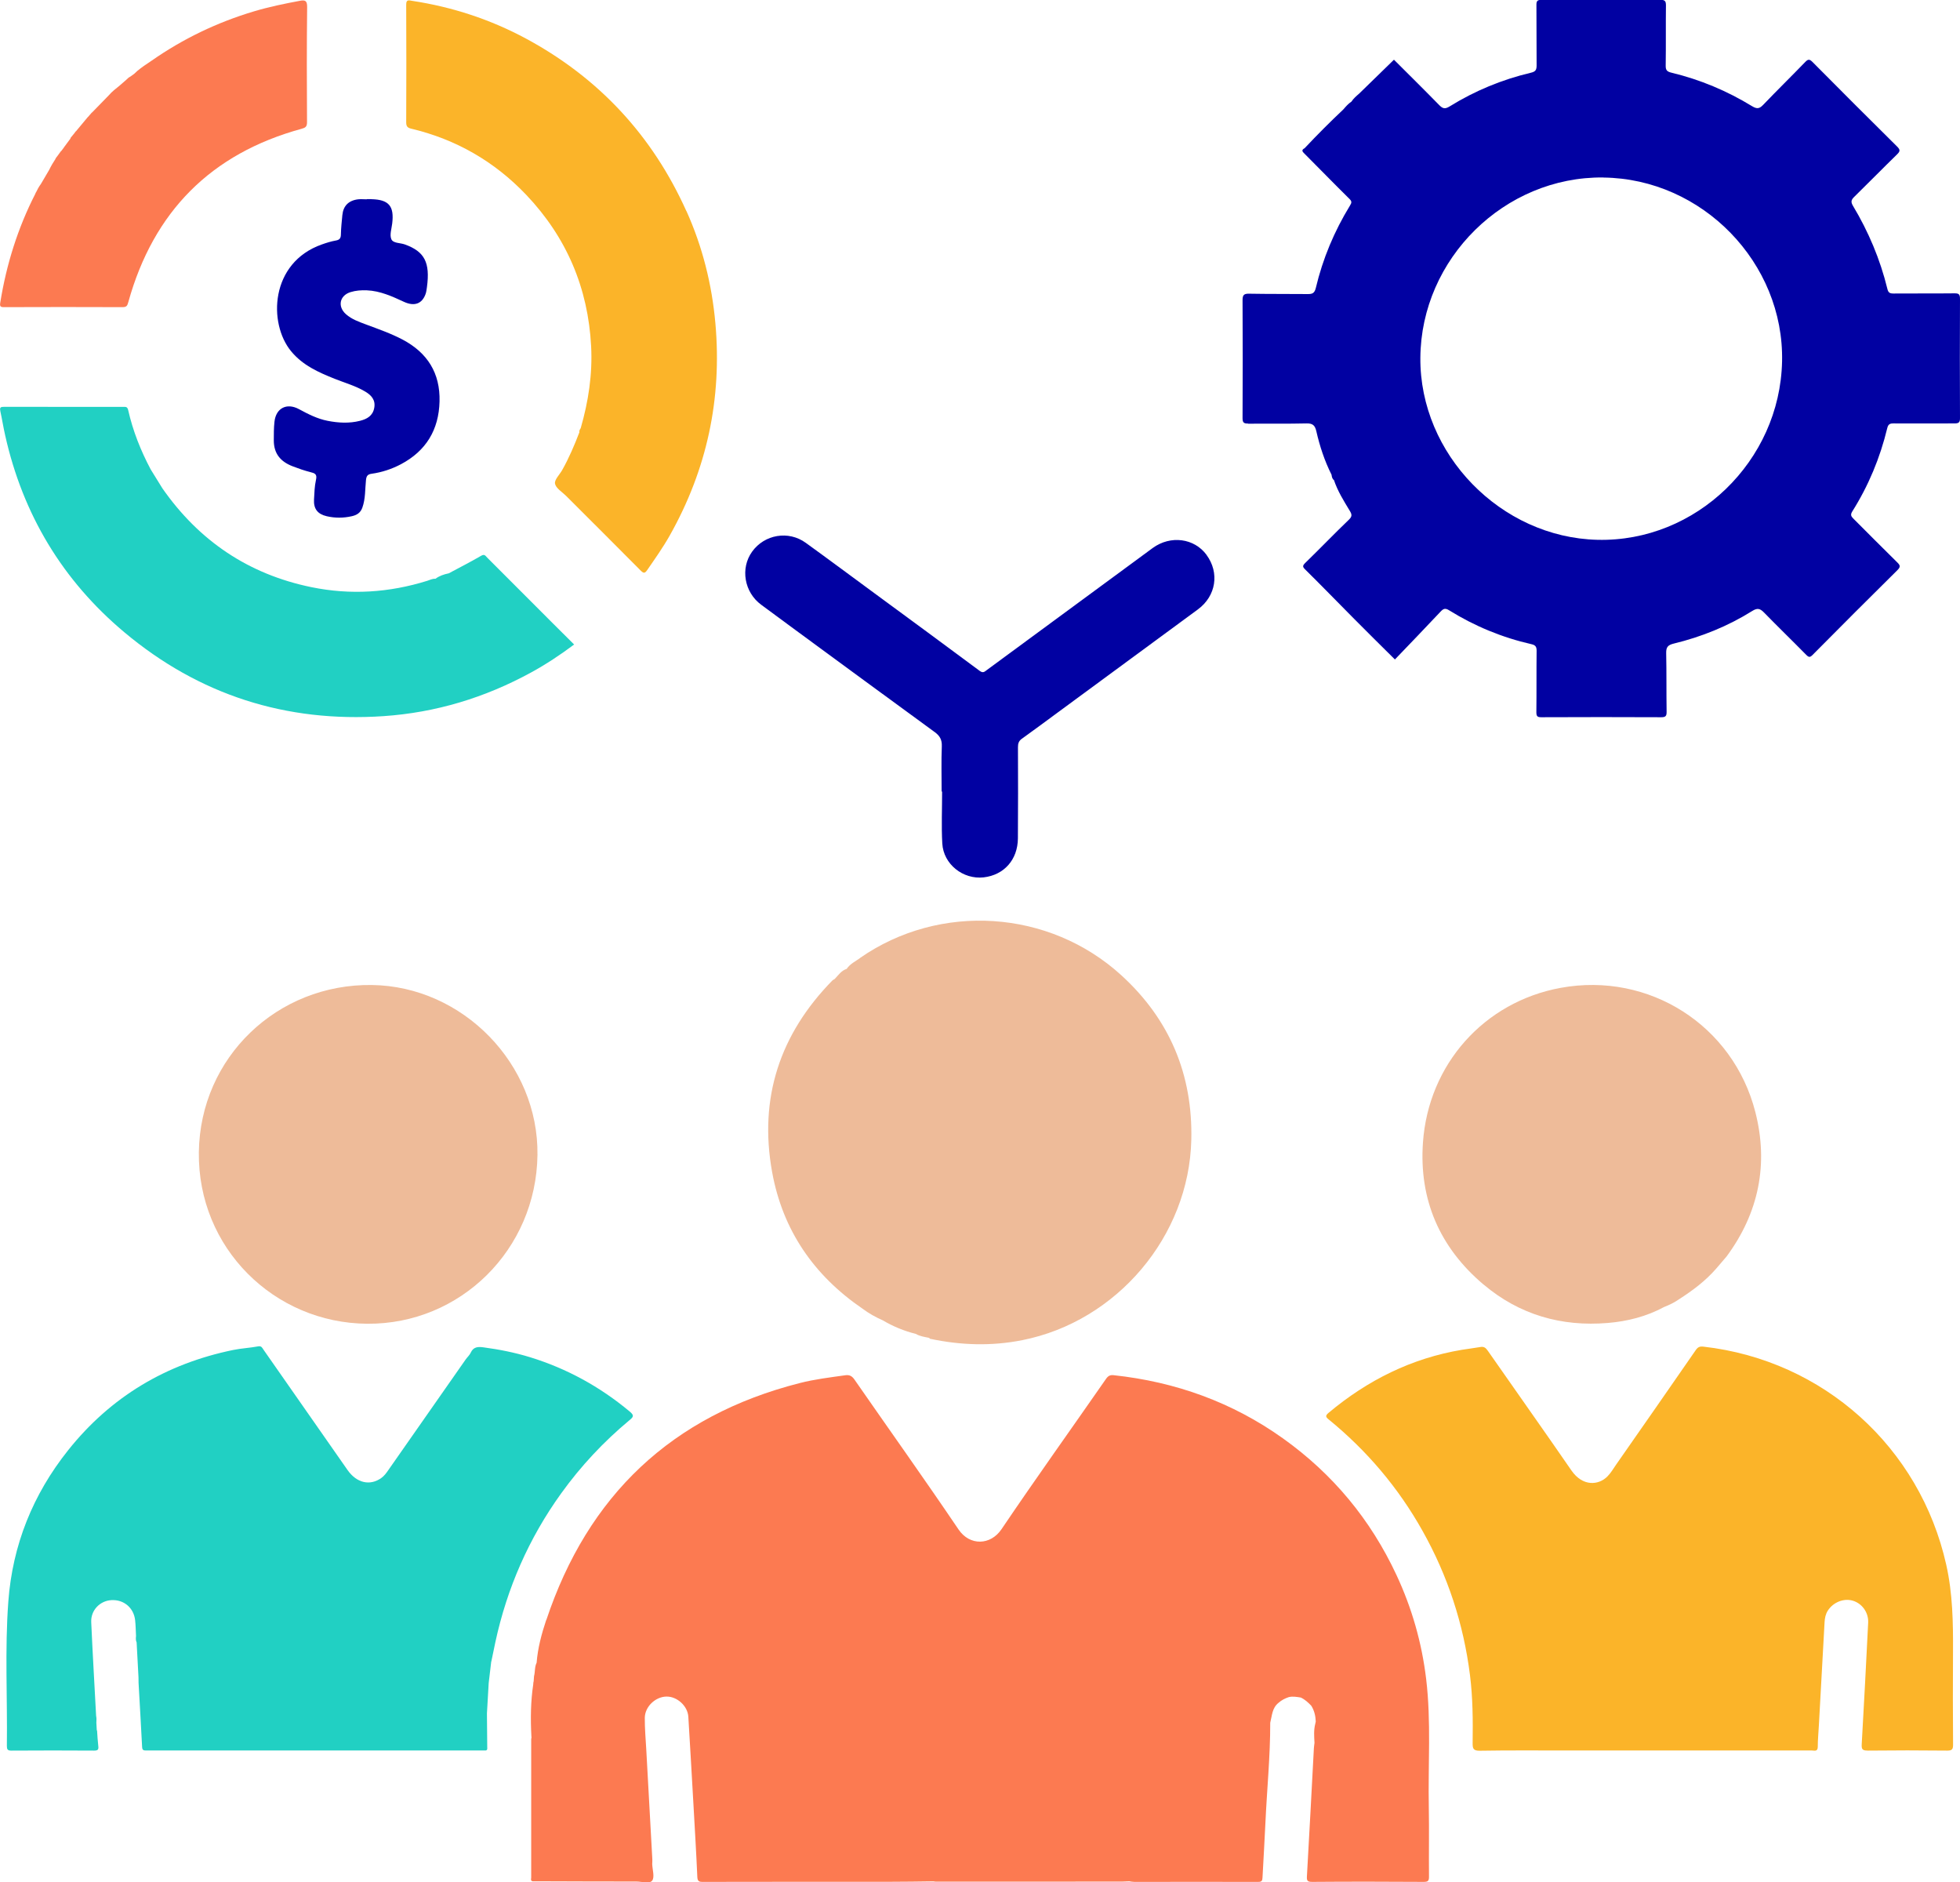 <?xml version="1.0" encoding="UTF-8"?>
<svg id="Layer_1" data-name="Layer 1" xmlns="http://www.w3.org/2000/svg" viewBox="0 0 325.07 312.13">
  <defs>
    <style>
      .admin-1 {
        fill: #fbb429;
      }

      .admin-2 {
        fill: #0101a2;
      }

      .admin-3 {
        fill: #21d0c3;
      }

      .admin-4 {
        fill: #eb9;
      }

      .admin-5 {
        fill: #fc7a51;
      }
    </style>
  </defs>
  <path class="admin-4" d="M142.62,158.88c-.77,.54-1.65,.96-2.2,1.78-.9,.28-1.38,1.05-1.99,1.68-.12,.08-.27,.13-.37,.23-8.72,8.9-12.23,19.5-10,31.79,1.75,9.63,6.92,17.13,14.99,22.64,1.04,.78,2.17,1.41,3.35,1.93,1.72,1.01,3.55,1.78,5.49,2.25,.68,.41,1.45,.5,2.21,.66,.05,.05,.09,.14,.14,.15,5.09,1.08,10.18,1.25,15.31,.23,15.69-3.11,27.67-17.23,28.03-33.23,.25-10.8-3.59-19.95-11.58-27.25-11.96-10.94-30.14-12.11-43.4-2.87Z"/>
  <path class="admin-5" d="M90.58,268.65c-.76,2.28-1.39,4.63-1.58,7.06-.35,.7-.23,1.49-.43,2.23-.02,.28-.04,.56-.06,.84-.06,.18-.07,.35-.07,.51-.43,2.85-.46,5.72-.31,8.59,0,.07,.01,.15,.02,.22-.02,.11-.05,.22-.05,.33,0,7.63,0,15.27,0,22.9,0,.22-.15,.54,.24,.62h0s0,0,0,0c.14,0,.28,0,.42,0,0,0,0,0,0,0,5.59,.02,11.18,.04,16.78,.04,.91,0,2.21,.42,2.63-.16,.43-.6,.03-1.81,0-2.75,0-.26,.04-.51,.02-.77-.34-6.09-.68-12.18-1.01-18.28-.1-1.72-.25-3.45-.24-5.17,.01-1.86,1.75-3.5,3.57-3.54,1.77-.04,3.53,1.54,3.65,3.33,.3,4.91,.58,9.83,.86,14.75,.22,3.93,.46,7.86,.63,11.79,.03,.75,.26,.87,.96,.86,10.38-.03,20.75-.01,31.13-.02,2.35,0,4.7-.04,7.06-.07,.14,.02,.29,.05,.43,.05,10.28,0,20.56,0,30.84-.01,.4,0,.8-.04,1.21-.05,.29,.04,.58,.1,.87,.1,6.84,0,13.68-.02,20.52,0,.64,0,.69-.23,.72-.75,.15-3.01,.35-6.01,.48-9.02,.25-5.54,.81-11.06,.8-16.62,.3-1.16,.3-2.44,1.36-3.29,.5-.45,1.08-.75,1.72-.96,.67-.16,1.33-.03,1.99,.07,.68,.32,1.22,.82,1.73,1.35,.51,.8,.71,1.68,.75,2.62-.03,.13-.05,.26-.08,.38-.27,1.05-.19,2.1-.13,3.16-.03,.29-.08,.58-.1,.88-.38,7.05-.74,14.1-1.15,21.15-.05,.78,0,1.04,.91,1.03,6.14-.05,12.29-.04,18.43,0,.7,0,.91-.13,.9-.88-.04-3.83,.04-7.65-.03-11.48-.14-7.09,.41-14.2-.44-21.28-.72-6.02-2.37-11.78-4.93-17.26-4.28-9.17-10.54-16.73-18.79-22.62-8.43-6.02-17.85-9.4-28.12-10.5-.57-.06-.9,.11-1.24,.59-5.78,8.32-11.68,16.56-17.35,24.95-1.82,2.69-5.26,2.79-7.12,.05-5.65-8.36-11.52-16.58-17.27-24.87-.42-.6-.83-.8-1.51-.71-2.54,.36-5.09,.66-7.58,1.3-21.21,5.41-35.12,18.62-42.02,39.31Z"/>
  <path class="admin-2" d="M200.12,92.02c-2.05-2.79-5.98-3.3-8.93-1.16-.59,.43-1.18,.87-1.78,1.31-8.58,6.31-17.16,12.62-25.74,18.93-.37,.27-.61,.57-1.19,.14-5.68-4.23-11.4-8.42-17.11-12.62-3.91-2.87-7.8-5.77-11.73-8.61-2.87-2.08-6.84-1.4-8.9,1.46-1.99,2.76-1.31,6.74,1.51,8.81,1.92,1.41,3.83,2.84,5.76,4.25,7.67,5.63,15.33,11.26,23.01,16.86,.85,.62,1.22,1.26,1.18,2.35-.1,2.5-.03,5-.03,7.51,.03,0,.05,0,.08,0,0,2.87-.13,5.75,.03,8.61,.19,3.45,3.45,6.01,6.87,5.62,3.37-.39,5.64-2.92,5.67-6.46,.04-5.04,.03-10.08,.01-15.12,0-.6,.12-1.03,.64-1.4,2.03-1.45,4.03-2.94,6.04-4.42,7.72-5.68,15.45-11.35,23.16-17.03,3.02-2.22,3.62-6.07,1.43-9.04Z"/>
  <path class="admin-2" d="M206.99,70.26c3.24-.04,6.48,.03,9.71-.05,1.02-.02,1.39,.33,1.61,1.27,.57,2.5,1.37,4.94,2.53,7.24,.05,.34,.1,.67,.4,.89,.61,1.82,1.62,3.44,2.61,5.07,.37,.61,.45,.94-.15,1.51-2.44,2.34-4.78,4.78-7.21,7.14-.51,.5-.46,.68,.03,1.15,2.72,2.69,5.38,5.43,8.07,8.14,2.16,2.18,4.34,4.33,6.76,6.73,2.55-2.66,5.08-5.28,7.57-7.93,.47-.5,.77-.63,1.42-.22,4.24,2.63,8.79,4.51,13.66,5.62,.64,.15,.85,.4,.85,1.08-.04,3.38,0,6.77-.04,10.16,0,.65,.11,.88,.83,.87,6.62-.03,13.25-.03,19.87,0,.75,0,.91-.21,.9-.92-.05-3.24,0-6.48-.07-9.71-.02-.97,.26-1.34,1.25-1.58,4.62-1.12,9-2.89,13.04-5.42,.82-.51,1.27-.41,1.91,.24,2.31,2.37,4.69,4.67,7.01,7.03,.45,.46,.65,.46,1.1,0,4.66-4.7,9.33-9.38,14.04-14.03,.55-.55,.47-.8-.02-1.28-2.44-2.39-4.84-4.83-7.26-7.24-.37-.37-.56-.63-.22-1.19,2.7-4.28,4.62-8.9,5.81-13.82,.17-.7,.46-.81,1.11-.8,3.35,.03,6.7-.02,10.04,0,.69,0,.93-.14,.92-.89-.03-6.59-.03-13.17,0-19.76,0-.7-.14-.93-.89-.92-3.38,.04-6.77,0-10.15,.03-.62,0-.86-.15-1.01-.79-1.19-4.87-3.12-9.45-5.7-13.75-.37-.62-.32-.97,.18-1.46,2.39-2.34,4.73-4.73,7.13-7.07,.52-.51,.55-.76,.02-1.29-4.7-4.65-9.38-9.33-14.04-14.03-.46-.46-.71-.52-1.19-.02-2.3,2.38-4.67,4.7-6.96,7.09-.62,.65-1.01,.78-1.87,.26-4.15-2.54-8.61-4.41-13.34-5.55-.76-.18-1.01-.41-.99-1.2,.05-3.31,0-6.62,.04-9.93,.01-.77-.18-.96-.96-.96-6.55,.04-13.1,.04-19.64,0-.78,0-.89,.23-.88,.92,.03,3.31,0,6.62,.03,9.93,0,.74-.14,1.05-.95,1.24-4.78,1.13-9.28,2.99-13.45,5.57-.82,.51-1.18,.38-1.78-.23-2.49-2.55-5.03-5.05-7.48-7.5-1.92,1.87-3.84,3.74-5.76,5.61-.47,.41-.95,.81-1.29,1.34-.54,.35-.94,.83-1.36,1.31-2.2,2.07-4.33,4.21-6.4,6.41-.64,.34-.34,.6,.02,.96,2.47,2.47,4.9,4.98,7.39,7.43,.44,.43,.41,.64,.1,1.14-2.6,4.25-4.51,8.8-5.66,13.65-.21,.87-.58,1.02-1.34,1.01-3.24-.03-6.48,0-9.71-.06-.88-.02-1.1,.22-1.1,1.09,.04,6.51,.03,13.02,0,19.53,0,.74,.19,.92,.92,.91Zm58.92-40.82c16.42,.18,30,14.15,29.65,30.49-.35,16.54-14.27,29.98-30.63,29.58-16.03-.39-29.48-14.21-29.36-30.18,.12-16.45,13.95-30.08,30.34-29.9Z"/>
  <path class="admin-5" d="M.69,50.93c6.55-.02,13.1-.03,19.64,0,.67,0,.79-.24,.95-.83,4.17-15,13.71-24.64,28.76-28.75,.62-.17,.88-.35,.88-1.08-.04-6.36-.05-12.73,.02-19.09,.01-1.1-.34-1.21-1.24-1.04-2.56,.48-5.1,1-7.6,1.75-6.08,1.82-11.74,4.53-16.95,8.17-.22,.15-.44,.29-.65,.44h0c-.79,.53-1.57,1.06-2.24,1.74-.21,.15-.43,.31-.64,.46-.25,.12-.45,.3-.63,.49-.39,.34-.78,.68-1.17,1.02h0c-.61,.5-1.25,.97-1.76,1.58-.94,.96-1.88,1.92-2.81,2.88-.01,0-.02,0-.03,0-.09,.1-.18,.21-.26,.31-.04,.04-.08,.08-.12,.13h0c-.06,.09-.13,.16-.19,.24,0,0-.01-.01-.02-.02l-2.03,2.44s-.02,0-.03,0c-.1,.13-.19,.26-.29,.39-.2,.25-.41,.49-.61,.74,.01,.01,.03,.02,.04,.04-.37,.5-.74,1-1.11,1.5,0,0,0,.02,0,.02-.15,.2-.3,.39-.45,.59-.01,0-.02,0-.03,0-.19,.26-.38,.52-.57,.78-.12,.15-.23,.31-.35,.46,0,0,.02,.01,.03,.02-.4,.6-.77,1.22-1.08,1.87,0,0,0,0,0,0-.46,.78-.91,1.55-1.37,2.33-.16,.23-.33,.46-.46,.71-.09,.18-.18,.35-.27,.53-.06,.1-.12,.21-.18,.31,0,0,.01,0,.02,.01C2.96,37.78,1.06,43.84,.04,50.2c-.1,.61,.05,.74,.64,.73Z"/>
  <path class="admin-2" d="M61.6,33.02c-.26,0-.52,0-.77,0v.03c-.48,0-.96-.05-1.43,0-1.59,.19-2.47,1.09-2.62,2.62-.1,1.06-.22,2.12-.24,3.19-.01,.62-.19,.91-.83,1.02-.79,.14-1.56,.38-2.32,.65-8.61,3.02-8.92,13.07-5.12,17.7,1.93,2.35,4.55,3.51,7.26,4.59,1.7,.68,3.48,1.17,5.06,2.12,1,.6,1.72,1.38,1.48,2.69-.24,1.33-1.21,1.86-2.37,2.15-1.78,.45-3.58,.35-5.36,0-1.71-.33-3.24-1.12-4.76-1.94-2.02-1.09-3.82-.17-4.06,2.1-.11,1.02-.11,2.04-.11,3.08,0,2.25,1.17,3.55,3.13,4.3,.96,.37,1.93,.71,2.92,.96,.73,.18,1.17,.32,.95,1.27-.24,1.07-.27,2.19-.33,3.29-.08,1.54,.6,2.41,2.11,2.76,1.38,.32,2.78,.31,4.15,0,.8-.18,1.44-.53,1.76-1.43,.53-1.49,.44-3.05,.6-4.57,.07-.68,.28-.95,.92-1.04,1.72-.24,3.36-.78,4.89-1.59,4.16-2.21,6.27-5.7,6.39-10.4,.12-4.7-2-8.07-6.11-10.25-1.95-1.03-4.03-1.75-6.09-2.52-1.17-.44-2.36-.85-3.31-1.69-1.44-1.26-1.08-3.1,.74-3.67,.87-.27,1.79-.34,2.72-.3,2.22,.1,4.18,1,6.15,1.91,1.71,.79,2.98,.34,3.57-1.26,.14-.37,.18-.78,.24-1.18,.55-4.1-.4-5.9-3.67-7.08-.78-.28-1.95-.17-2.24-.88-.3-.72,.05-1.72,.15-2.6,.35-2.88-.56-3.95-3.44-4.02Z"/>
  <path class="admin-1" d="M113.83,34.99c-5.63-12.51-14.49-22.06-26.57-28.58-5.93-3.19-12.24-5.26-18.9-6.27-.49-.07-1-.3-.99,.62,.03,6.51,.03,13.02,0,19.54,0,.66,.23,.89,.81,1.03,7.45,1.77,13.82,5.44,19.09,10.97,6.68,7.03,10.27,15.43,10.77,25.13,.24,4.63-.45,9.14-1.73,13.57-.13,.21-.28,.41-.22,.68-.82,2.15-1.73,4.27-2.86,6.28-.43,.76-1.3,1.59-1.18,2.24,.14,.75,1.15,1.35,1.8,1.99,4.14,4.14,8.29,8.26,12.4,12.41,.5,.5,.7,.49,1.1-.09,1.29-1.88,2.61-3.73,3.73-5.72,6.16-10.94,8.68-22.64,7.57-35.16-.58-6.49-2.14-12.72-4.81-18.65Z"/>
  <path class="admin-3" d="M.04,68.11c.3,1.36,.51,2.74,.82,4.09,2.93,13.09,9.5,24.04,19.76,32.64,12.4,10.39,26.79,15,42.97,13.91,8.7-.59,16.83-3.06,24.47-7.23,2.49-1.36,4.85-2.92,7.16-4.65-1.23-1.22-2.38-2.36-3.52-3.5-3.64-3.64-7.27-7.28-10.91-10.92-.26-.26-.42-.63-.98-.3-1.77,1.03-3.59,1.96-5.39,2.92-.79,.16-1.54,.41-2.2,.9-.49-.04-.92,.2-1.37,.34-6.32,1.97-12.73,2.38-19.21,1.05-10.43-2.14-18.63-7.68-24.71-16.39-.64-1.04-1.29-2.08-1.93-3.12-1.66-3.12-2.96-6.39-3.74-9.84-.14-.62-.45-.54-.84-.54-6.59,0-13.17,0-19.76-.01-.52,0-.74,.08-.61,.66Z"/>
  <path class="admin-4" d="M60.91,219.5c15.46,.11,28.02-12.31,28.23-27.98,.2-15.09-12.38-27.98-27.46-28.19-15.69-.21-28.48,11.98-28.7,27.71-.21,15.89,12.49,28.35,27.93,28.46Z"/>
  <path class="admin-1" d="M309.72,290.28c4.41-.05,8.83-.05,13.25,0,.82,0,.95-.26,.95-1-.03-5.11-.05-10.23-.01-15.34,.03-4.86-.05-9.7-1.12-14.47-4.37-19.54-20.38-33.9-40.24-36.17-.66-.08-.96,.07-1.32,.59-4.38,6.34-8.79,12.66-13.2,18.98-.46,.66-.87,1.38-1.44,1.95-1.44,1.46-4.09,1.73-5.97-1-4.58-6.65-9.26-13.23-13.87-19.85-.34-.49-.64-.72-1.24-.61-1.01,.18-2.03,.29-3.05,.46-8.35,1.4-15.65,5.04-22.11,10.45-.57,.47-.5,.69,.03,1.11,6.33,5.17,11.53,11.3,15.53,18.43,4.2,7.47,6.82,15.45,7.89,23.96,.47,3.74,.49,7.48,.44,11.23-.01,.9,.07,1.32,1.2,1.3,4.82-.08,9.64-.04,14.46-.04h0c7.64,0,15.28,0,22.93,0,5.89,0,11.77,0,17.66,0,.42,0,.98,.24,.99-.6,0-1.17,.12-2.35,.18-3.52,.32-5.73,.63-11.45,.95-17.18,.04-.67,.17-1.31,.53-1.88,.89-1.4,2.63-2.09,4.11-1.67,1.55,.44,2.67,1.94,2.59,3.66-.33,6.72-.69,13.44-1.07,20.15-.04,.79,.08,1.06,.96,1.05Z"/>
  <path class="admin-3" d="M81.49,275.5c.22-1.07,.44-2.15,.67-3.22,1.94-8.96,5.54-17.19,10.91-24.65,3.26-4.53,7.04-8.57,11.32-12.13,.65-.54,.86-.78,.03-1.46-4.92-4.1-10.4-7.11-16.51-8.99-2.53-.78-5.12-1.29-7.74-1.64-.86-.12-1.66-.1-2.1,.89-.19,.42-.58,.75-.85,1.14-4.27,6.1-8.54,12.21-12.81,18.32-.33,.48-.67,.96-1.16,1.31-1.88,1.35-4.09,.85-5.6-1.3-4.65-6.64-9.28-13.29-13.93-19.94-.22-.31-.33-.69-.91-.58-1.37,.26-2.78,.32-4.14,.6-11.09,2.28-20.28,7.73-27.36,16.61-5.86,7.35-9.24,15.75-9.93,25.11-.59,7.96-.14,15.96-.24,23.94,0,.54,.1,.77,.72,.77,4.59-.03,9.18-.03,13.77,0,.64,0,.74-.21,.67-.77-.1-.84-.14-1.68-.2-2.53-.01-.03-.03-.06-.05-.09-.02-.41-.05-.82-.07-1.23,.03-.4,.04-.78-.04-1.16-.27-5.17-.58-10.34-.81-15.51-.09-1.97,1.43-3.55,3.34-3.66,2.05-.12,3.7,1.25,3.94,3.31,.1,.87,.1,1.76,.15,2.64-.04,.36-.06,.72,.1,1.07,.1,1.93,.21,3.86,.31,5.79,0,.3,0,.6,.01,.89,.2,3.56,.41,7.11,.59,10.67,.03,.55,.29,.56,.7,.56,1.62-.01,3.24,0,4.85,0,17.15,0,34.3,0,51.44,0,.3-.06,.26-.31,.25-.51-.01-1.88-.03-3.76-.05-5.64,.1-1.68,.19-3.35,.29-5.03,.14-1.19,.28-2.38,.42-3.56Z"/>
  <path class="admin-4" d="M246.07,213.01c5.93,5,12.89,7,20.58,6.36,3.26-.27,6.43-1.07,9.35-2.65,.87-.34,1.7-.74,2.47-1.28,2.26-1.45,4.4-3.05,6.17-5.09,.57-.67,1.15-1.34,1.72-2.01,5.35-7.24,6.98-15.32,4.76-23.97-3.67-14.32-17.59-23.26-32.28-20.57-12.71,2.33-21.93,12.69-22.84,25.64-.67,9.49,2.78,17.42,10.05,23.56Z"/>
</svg>